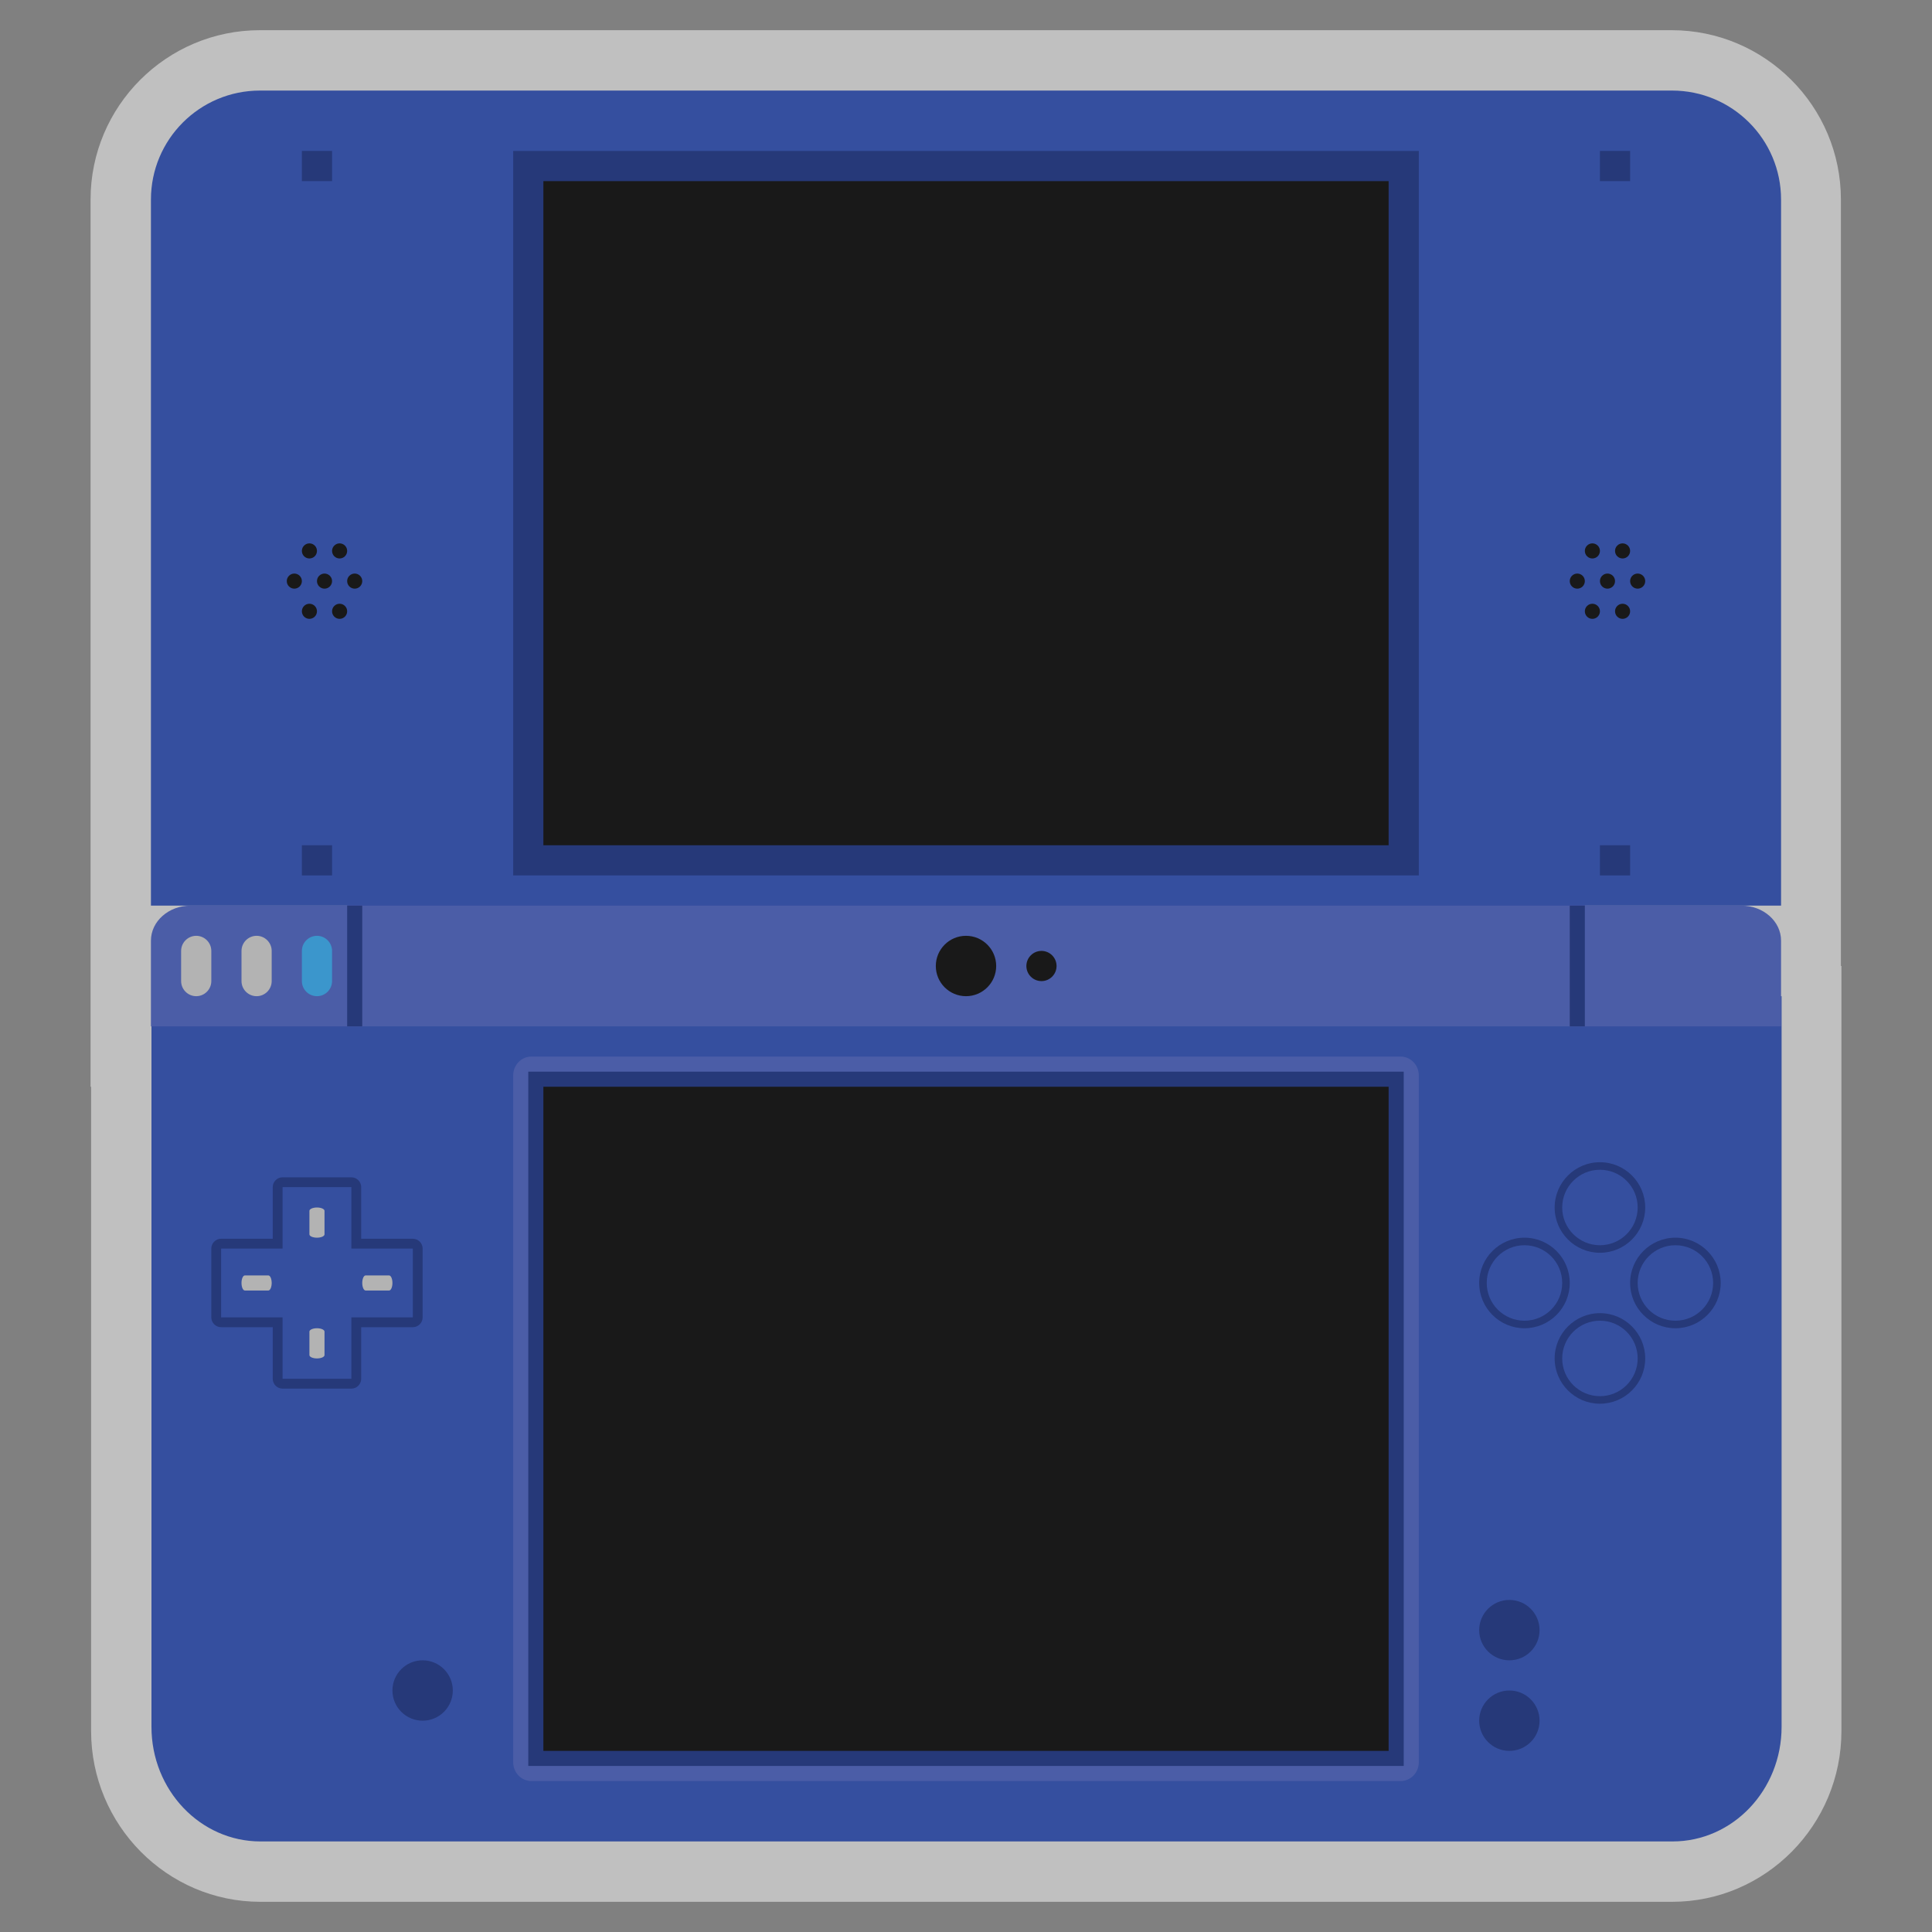 <?xml version="1.0" encoding="UTF-8" standalone="no"?>
<svg
   xmlns:dc="http://purl.org/dc/elements/1.1/"
   xmlns:cc="http://creativecommons.org/ns#"
   xmlns:rdf="http://www.w3.org/1999/02/22-rdf-syntax-ns#"
   xmlns:svg="http://www.w3.org/2000/svg"
   xmlns="http://www.w3.org/2000/svg"
   viewBox="0 0 320 320"
   height="320"
   width="320"
   xml:space="preserve"
   version="1.1"
   id="svg2"><rect x="0" y="0" width="320" height="320" fill="#808080" stroke="none"/><defs
     id="defs6"><clipPath
       id="clipPath16"
       clipPathUnits="userSpaceOnUse"><path
         id="path18"
         d="M 0,256 256,256 256,0 0,0 0,256 Z" /></clipPath><clipPath
       id="clipPath24"
       clipPathUnits="userSpaceOnUse"><path
         id="path26"
         d="M 12,252 244,252 244,4 12,4 12,252 Z" /></clipPath></defs><g
     transform="matrix(1.25,0,0,-1.25,0,320)"
     id="g10"><g
       id="g12"><g
         clip-path="url(#clipPath16)"
         id="g14"><g
           id="g20"><g
             id="g22" /><g
             id="g28"><g
               style="opacity:0.5"
               id="g30"
               clip-path="url(#clipPath24)"><g
                 id="g32"
                 transform="translate(243.93,128)"><path
                   id="path34"
                   style="fill:#ffffff;fill-opacity:1;fill-rule:nonzero;stroke:none"
                   d="m 0,0 0,8 0,93.555 C 0,113.931 -10.065,124 -22.438,124 l -187.054,0 c -12.372,0 -22.438,-10.069 -22.438,-22.445 l 0,-93.555 0,-8 0,-8 0,-8 0.071,0 0,-85.354 c 0,-12.487 10.066,-22.646 22.438,-22.646 l 187.053,0 c 12.373,0 22.438,10.159 22.438,22.646 L 0.07,-8 0.07,0 0,0 Z" /></g></g></g></g><g
           transform="translate(221.625,12)"
           id="g36"><path
             id="path38"
             style="fill:#354f9f;fill-opacity:1;fill-rule:nonzero;stroke:none"
             d="m 0,0 -187.11,0 c -7.977,0 -14.445,6.8 -14.445,15.188 l 0,96.812 216,0 0,-96.812 C 14.445,6.8 7.979,0 0,0" /></g><path
           id="path40"
           style="fill:#4b5da7;fill-opacity:1;fill-rule:nonzero;stroke:none"
           d="m 46,140 164,0 0,-20 -164,0 0,20 z" /><g
           transform="translate(236,136)"
           id="g42"><path
             id="path44"
             style="fill:#354f9f;fill-opacity:1;fill-rule:nonzero;stroke:none"
             d="m 0,0 -216,0 0,93.555 c 0,7.978 6.467,14.445 14.445,14.445 l 187.11,0 C -6.467,108 0,101.533 0,93.555 L 0,0 Z" /></g><g
           transform="translate(188,236)"
           id="g46"><path
             id="path48"
             style="fill:#263979;fill-opacity:1;fill-rule:nonzero;stroke:none"
             d="m 0,0 -2.519,0 -114.963,0 -2.518,0 0,-2.633 0,-90.734 0,-2.633 2.518,0 114.963,0 L 0,-96 0,-93.367 0,-2.633 0,0 Z" /></g><path
           id="path50"
           style="fill:#191919;fill-opacity:1;fill-rule:nonzero;stroke:none"
           d="m 184,144 -112,0 0,88 112,0 0,-88 z" /><g
           transform="translate(185.583,116)"
           id="g52"><path
             id="path54"
             style="fill:#4b5da7;fill-opacity:1;fill-rule:nonzero;stroke:none"
             d="m 0,0 -2.416,0 -110.334,0 -2.417,0 c -1.334,0 -2.416,-1.117 -2.416,-2.496 l 0,-2.496 0,-86.016 0,-2.496 c 0,-1.379 1.082,-2.496 2.416,-2.496 l 2.417,0 110.334,0 2.416,0 c 1.335,0 2.417,1.117 2.417,2.496 l 0,2.496 0,86.016 0,2.496 C 2.417,-1.117 1.335,0 0,0" /></g><g
           transform="translate(186,114)"
           id="g56"><path
             id="path58"
             style="fill:#263979;fill-opacity:1;fill-rule:nonzero;stroke:none"
             d="m 0,0 -2.435,0 -111.131,0 -2.434,0 0,-2.523 0,-86.954 0,-2.523 2.434,0 111.131,0 L 0,-92 0,-89.477 0,-2.523 0,0 Z" /></g><path
           id="path60"
           style="fill:#191919;fill-opacity:1;fill-rule:nonzero;stroke:none"
           d="m 184,24 -112,0 0,88 112,0 0,-88 z" /><g
           transform="translate(48,120)"
           id="g62"><path
             id="path64"
             style="fill:#4b5da7;fill-opacity:1;fill-rule:nonzero;stroke:none"
             d="m 0,0 -28,0 0,11.359 c 0,2.563 2.351,4.641 5.251,4.641 L 0,16 0,0 Z" /></g><g
           transform="translate(208,120)"
           id="g66"><path
             id="path68"
             style="fill:#4b5da7;fill-opacity:1;fill-rule:nonzero;stroke:none"
             d="m 0,0 28,0 0,11.359 C 28,13.922 25.649,16 22.749,16 L 0,16 0,0 Z" /></g><g
           transform="translate(44,179)"
           id="g70"><path
             id="path72"
             style="fill:#191919;fill-opacity:1;fill-rule:nonzero;stroke:none"
             d="m 0,0 c 0,-0.552 -0.448,-1 -1,-1 -0.552,0 -1,0.448 -1,1 0,0.552 0.448,1 1,1 0.552,0 1,-0.448 1,-1" /></g><g
           transform="translate(48,179)"
           id="g74"><path
             id="path76"
             style="fill:#191919;fill-opacity:1;fill-rule:nonzero;stroke:none"
             d="m 0,0 c 0,-0.552 -0.448,-1 -1,-1 -0.552,0 -1,0.448 -1,1 0,0.552 0.448,1 1,1 0.552,0 1,-0.448 1,-1" /></g><g
           transform="translate(46,175)"
           id="g78"><path
             id="path80"
             style="fill:#191919;fill-opacity:1;fill-rule:nonzero;stroke:none"
             d="m 0,0 c 0,-0.552 -0.448,-1 -1,-1 -0.552,0 -1,0.448 -1,1 0,0.552 0.448,1 1,1 0.552,0 1,-0.448 1,-1" /></g><g
           transform="translate(42,175)"
           id="g82"><path
             id="path84"
             style="fill:#191919;fill-opacity:1;fill-rule:nonzero;stroke:none"
             d="m 0,0 c 0,-0.552 -0.448,-1 -1,-1 -0.552,0 -1,0.448 -1,1 0,0.552 0.448,1 1,1 0.552,0 1,-0.448 1,-1" /></g><g
           transform="translate(46,183)"
           id="g86"><path
             id="path88"
             style="fill:#191919;fill-opacity:1;fill-rule:nonzero;stroke:none"
             d="m 0,0 c 0,-0.552 -0.448,-1 -1,-1 -0.552,0 -1,0.448 -1,1 0,0.552 0.448,1 1,1 0.552,0 1,-0.448 1,-1" /></g><g
           transform="translate(42,183)"
           id="g90"><path
             id="path92"
             style="fill:#191919;fill-opacity:1;fill-rule:nonzero;stroke:none"
             d="m 0,0 c 0,-0.552 -0.448,-1 -1,-1 -0.552,0 -1,0.448 -1,1 0,0.552 0.448,1 1,1 0.552,0 1,-0.448 1,-1" /></g><g
           transform="translate(40,179)"
           id="g94"><path
             id="path96"
             style="fill:#191919;fill-opacity:1;fill-rule:nonzero;stroke:none"
             d="m 0,0 c 0,-0.552 -0.448,-1 -1,-1 -0.552,0 -1,0.448 -1,1 0,0.552 0.448,1 1,1 0.552,0 1,-0.448 1,-1" /></g><g
           transform="translate(214,179)"
           id="g98"><path
             id="path100"
             style="fill:#191919;fill-opacity:1;fill-rule:nonzero;stroke:none"
             d="m 0,0 c 0,-0.552 -0.447,-1 -1,-1 -0.553,0 -1,0.448 -1,1 0,0.552 0.447,1 1,1 0.553,0 1,-0.448 1,-1" /></g><g
           transform="translate(218,179)"
           id="g102"><path
             id="path104"
             style="fill:#191919;fill-opacity:1;fill-rule:nonzero;stroke:none"
             d="m 0,0 c 0,-0.552 -0.447,-1 -1,-1 -0.553,0 -1,0.448 -1,1 0,0.552 0.447,1 1,1 0.553,0 1,-0.448 1,-1" /></g><g
           transform="translate(216,175)"
           id="g106"><path
             id="path108"
             style="fill:#191919;fill-opacity:1;fill-rule:nonzero;stroke:none"
             d="m 0,0 c 0,-0.552 -0.447,-1 -1,-1 -0.553,0 -1,0.448 -1,1 0,0.552 0.447,1 1,1 0.553,0 1,-0.448 1,-1" /></g><g
           transform="translate(212,175)"
           id="g110"><path
             id="path112"
             style="fill:#191919;fill-opacity:1;fill-rule:nonzero;stroke:none"
             d="m 0,0 c 0,-0.552 -0.447,-1 -1,-1 -0.553,0 -1,0.448 -1,1 0,0.552 0.447,1 1,1 0.553,0 1,-0.448 1,-1" /></g><g
           transform="translate(216,183)"
           id="g114"><path
             id="path116"
             style="fill:#191919;fill-opacity:1;fill-rule:nonzero;stroke:none"
             d="m 0,0 c 0,-0.552 -0.447,-1 -1,-1 -0.553,0 -1,0.448 -1,1 0,0.552 0.447,1 1,1 0.553,0 1,-0.448 1,-1" /></g><g
           transform="translate(212,183)"
           id="g118"><path
             id="path120"
             style="fill:#191919;fill-opacity:1;fill-rule:nonzero;stroke:none"
             d="m 0,0 c 0,-0.552 -0.447,-1 -1,-1 -0.553,0 -1,0.448 -1,1 0,0.552 0.447,1 1,1 0.553,0 1,-0.448 1,-1" /></g><g
           transform="translate(210,179)"
           id="g122"><path
             id="path124"
             style="fill:#191919;fill-opacity:1;fill-rule:nonzero;stroke:none"
             d="m 0,0 c 0,-0.552 -0.447,-1 -1,-1 -0.553,0 -1,0.448 -1,1 0,0.552 0.447,1 1,1 0.553,0 1,-0.448 1,-1" /></g><path
           id="path126"
           style="fill:#263979;fill-opacity:1;fill-rule:nonzero;stroke:none"
           d="m 44,232 -4,0 0,4 4,0 0,-4 z" /><path
           id="path128"
           style="fill:#263979;fill-opacity:1;fill-rule:nonzero;stroke:none"
           d="m 216,232 -4,0 0,4 4,0 0,-4 z" /><path
           id="path130"
           style="fill:#263979;fill-opacity:1;fill-rule:nonzero;stroke:none"
           d="m 44,140 -4,0 0,4 4,0 0,-4 z" /><path
           id="path132"
           style="fill:#263979;fill-opacity:1;fill-rule:nonzero;stroke:none"
           d="m 216,140 -4,0 0,4 4,0 0,-4 z" /><g
           transform="translate(140,128)"
           id="g134"><path
             id="path136"
             style="fill:#191919;fill-opacity:1;fill-rule:nonzero;stroke:none"
             d="m 0,0 c 0,-1.104 -0.896,-2 -2,-2 -1.104,0 -2,0.896 -2,2 0,1.104 0.896,2 2,2 1.104,0 2,-0.896 2,-2" /></g><g
           transform="translate(132,128)"
           id="g138"><path
             id="path140"
             style="fill:#191919;fill-opacity:1;fill-rule:nonzero;stroke:none"
             d="m 0,0 c 0,-2.209 -1.791,-4 -4,-4 -2.209,0 -4,1.791 -4,4 0,2.209 1.791,4 4,4 2.209,0 4,-1.791 4,-4" /></g><g
           transform="translate(60,32)"
           id="g142"><path
             id="path144"
             style="fill:#263979;fill-opacity:1;fill-rule:nonzero;stroke:none"
             d="m 0,0 c 0,-2.209 -1.791,-4 -4,-4 -2.209,0 -4,1.791 -4,4 0,2.209 1.791,4 4,4 2.209,0 4,-1.791 4,-4" /></g><g
           transform="translate(46.558,100)"
           id="g146"><path
             id="path148"
             style="fill:#263979;fill-opacity:1;fill-rule:nonzero;stroke:none"
             d="m 0,0 -9.116,0 c -0.719,0 -1.302,-0.583 -1.302,-1.303 l 0,-6.837 -6.838,0 c -0.719,0 -1.302,-0.583 -1.302,-1.301 l 0,-9.118 c 0,-0.718 0.583,-1.301 1.302,-1.301 l 6.838,0 0,-6.837 c 0,-0.72 0.583,-1.303 1.302,-1.303 L 0,-28 c 0.719,0 1.302,0.583 1.302,1.303 l 0,6.837 6.838,0 c 0.719,0 1.302,0.583 1.302,1.301 l 0,9.118 c 0,0.718 -0.583,1.301 -1.302,1.301 l -6.838,0 0,6.837 C 1.302,-0.583 0.719,0 0,0 m 0,-1.303 0,-8.138 8.14,0 0,-9.118 -8.14,0 0,-8.138 -9.116,0 0,8.138 -8.14,0 0,9.118 8.14,0 0,8.138 9.116,0" /></g><g
           transform="translate(35.556,85)"
           id="g150"><path
             id="path152"
             style="fill:#b3b3b3;fill-opacity:1;fill-rule:nonzero;stroke:none"
             d="m 0,0 -3.111,0 c -0.245,0 -0.445,0.449 -0.445,1 0,0.551 0.2,1 0.445,1 L 0,2 C 0.245,2 0.444,1.551 0.444,1 0.444,0.449 0.245,0 0,0" /></g><g
           transform="translate(51.556,85)"
           id="g154"><path
             id="path156"
             style="fill:#b3b3b3;fill-opacity:1;fill-rule:nonzero;stroke:none"
             d="m 0,0 -3.111,0 c -0.245,0 -0.445,0.449 -0.445,1 0,0.551 0.2,1 0.445,1 L 0,2 C 0.245,2 0.444,1.551 0.444,1 0.444,0.449 0.245,0 0,0" /></g><g
           transform="translate(41,92.444)"
           id="g158"><path
             id="path160"
             style="fill:#b3b3b3;fill-opacity:1;fill-rule:nonzero;stroke:none"
             d="m 0,0 0,3.111 c 0,0.245 0.449,0.445 1,0.445 0.551,0 1,-0.2 1,-0.445 L 2,0 C 2,-0.245 1.551,-0.444 1,-0.444 0.449,-0.444 0,-0.245 0,0" /></g><g
           transform="translate(41,76.444)"
           id="g162"><path
             id="path164"
             style="fill:#b3b3b3;fill-opacity:1;fill-rule:nonzero;stroke:none"
             d="m 0,0 0,3.111 c 0,0.245 0.449,0.445 1,0.445 0.551,0 1,-0.2 1,-0.445 L 2,0 C 2,-0.245 1.551,-0.444 1,-0.444 0.449,-0.444 0,-0.245 0,0" /></g><g
           transform="translate(204,40)"
           id="g166"><path
             id="path168"
             style="fill:#263979;fill-opacity:1;fill-rule:nonzero;stroke:none"
             d="m 0,0 c 0,-2.209 -1.791,-4 -4,-4 -2.209,0 -4,1.791 -4,4 0,2.209 1.791,4 4,4 2.209,0 4,-1.791 4,-4" /></g><g
           transform="translate(204,28)"
           id="g170"><path
             id="path172"
             style="fill:#263979;fill-opacity:1;fill-rule:nonzero;stroke:none"
             d="m 0,0 c 0,-2.209 -1.791,-4 -4,-4 -2.209,0 -4,1.791 -4,4 0,2.209 1.791,4 4,4 2.209,0 4,-1.791 4,-4" /></g><g
           transform="translate(212,82)"
           id="g174"><path
             id="path176"
             style="fill:#263979;fill-opacity:1;fill-rule:nonzero;stroke:none"
             d="m 0,0 c -3.309,0 -6,-2.691 -6,-6 0,-3.309 2.691,-6 6,-6 3.309,0 6,2.691 6,6 0,3.309 -2.691,6 -6,6" /></g><g
           transform="translate(217,76)"
           id="g178"><path
             id="path180"
             style="fill:#354f9f;fill-opacity:1;fill-rule:nonzero;stroke:none"
             d="m 0,0 c 0,-2.762 -2.238,-5 -5,-5 -2.762,0 -5,2.238 -5,5 0,2.762 2.238,5 5,5 2.762,0 5,-2.238 5,-5" /></g><g
           transform="translate(212,102)"
           id="g182"><path
             id="path184"
             style="fill:#263979;fill-opacity:1;fill-rule:nonzero;stroke:none"
             d="m 0,0 c -3.309,0 -6,-2.691 -6,-6 0,-3.309 2.691,-6 6,-6 3.309,0 6,2.691 6,6 0,3.309 -2.691,6 -6,6" /></g><g
           transform="translate(217,96)"
           id="g186"><path
             id="path188"
             style="fill:#354f9f;fill-opacity:1;fill-rule:nonzero;stroke:none"
             d="m 0,0 c 0,-2.762 -2.238,-5 -5,-5 -2.762,0 -5,2.238 -5,5 0,2.762 2.238,5 5,5 2.762,0 5,-2.238 5,-5" /></g><g
           transform="translate(202,92)"
           id="g190"><path
             id="path192"
             style="fill:#263979;fill-opacity:1;fill-rule:nonzero;stroke:none"
             d="m 0,0 c -3.309,0 -6,-2.691 -6,-6 0,-3.309 2.691,-6 6,-6 3.309,0 6,2.691 6,6 0,3.309 -2.691,6 -6,6" /></g><g
           transform="translate(207,86)"
           id="g194"><path
             id="path196"
             style="fill:#354f9f;fill-opacity:1;fill-rule:nonzero;stroke:none"
             d="m 0,0 c 0,-2.762 -2.238,-5 -5,-5 -2.762,0 -5,2.238 -5,5 0,2.762 2.238,5 5,5 2.762,0 5,-2.238 5,-5" /></g><g
           transform="translate(222,92)"
           id="g198"><path
             id="path200"
             style="fill:#263979;fill-opacity:1;fill-rule:nonzero;stroke:none"
             d="m 0,0 c -3.309,0 -6,-2.691 -6,-6 0,-3.309 2.691,-6 6,-6 3.309,0 6,2.691 6,6 0,3.309 -2.691,6 -6,6" /></g><g
           transform="translate(227,86)"
           id="g202"><path
             id="path204"
             style="fill:#354f9f;fill-opacity:1;fill-rule:nonzero;stroke:none"
             d="m 0,0 c 0,-2.762 -2.238,-5 -5,-5 -2.762,0 -5,2.238 -5,5 0,2.762 2.238,5 5,5 2.762,0 5,-2.238 5,-5" /></g><g
           transform="translate(42,124)"
           id="g206"><path
             id="path208"
             style="fill:#3b96cc;fill-opacity:1;fill-rule:nonzero;stroke:none"
             d="m 0,0 0,0 c -1.1,0 -2,0.9 -2,2 l 0,4 C -2,7.1 -1.1,8 0,8 1.1,8 2,7.1 2,6 L 2,2 C 2,0.9 1.1,0 0,0" /></g><g
           transform="translate(34,124)"
           id="g210"><path
             id="path212"
             style="fill:#b3b3b3;fill-opacity:1;fill-rule:nonzero;stroke:none"
             d="m 0,0 0,0 c -1.1,0 -2,0.9 -2,2 l 0,4 C -2,7.1 -1.1,8 0,8 1.1,8 2,7.1 2,6 L 2,2 C 2,0.9 1.1,0 0,0" /></g><g
           transform="translate(26,124)"
           id="g214"><path
             id="path216"
             style="fill:#b3b3b3;fill-opacity:1;fill-rule:nonzero;stroke:none"
             d="m 0,0 0,0 c -1.1,0 -2,0.9 -2,2 l 0,4 C -2,7.1 -1.1,8 0,8 1.1,8 2,7.1 2,6 L 2,2 C 2,0.9 1.1,0 0,0" /></g><path
           id="path218"
           style="fill:#263979;fill-opacity:1;fill-rule:nonzero;stroke:none"
           d="m 48,120 -2,0 0,16 2,0 0,-16 z" /><path
           id="path220"
           style="fill:#263979;fill-opacity:1;fill-rule:nonzero;stroke:none"
           d="m 210,120 -2,0 0,16 2,0 0,-16 z" /></g></g></g></svg>